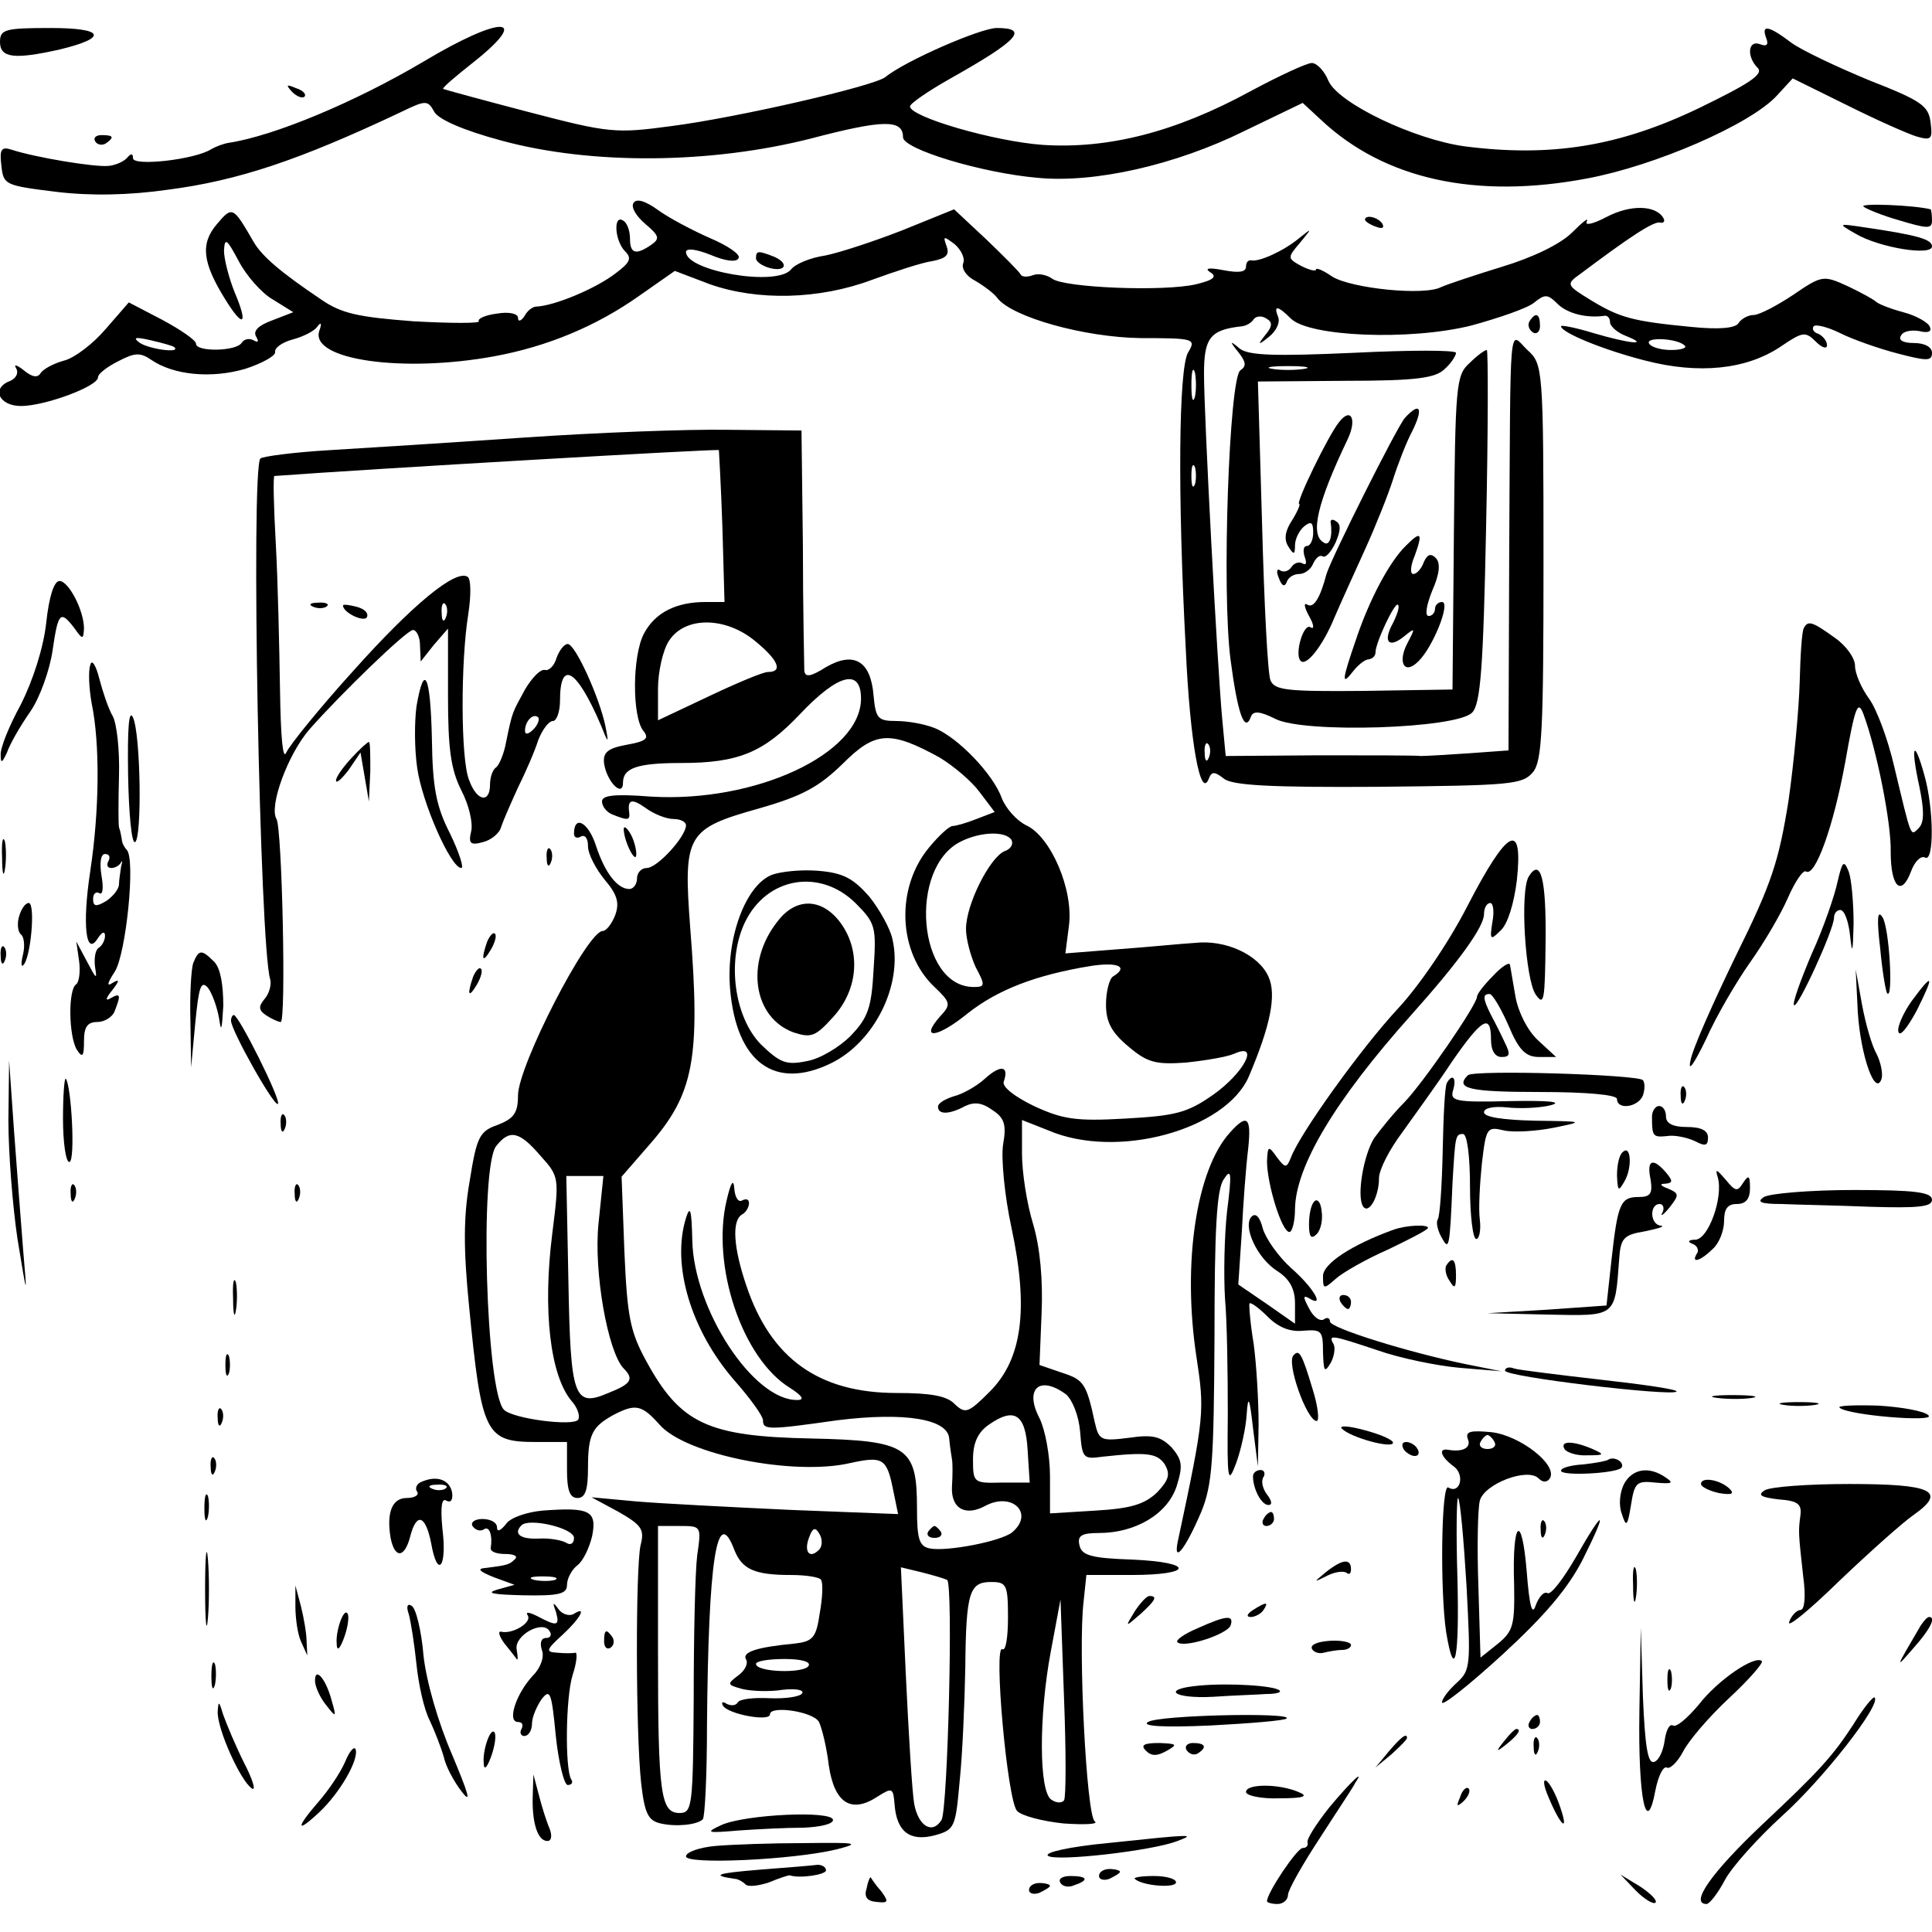 <?xml version="1.0" standalone="no"?>
<!DOCTYPE svg PUBLIC "-//W3C//DTD SVG 20010904//EN"
 "http://www.w3.org/TR/2001/REC-SVG-20010904/DTD/svg10.dtd">
<svg version="1.0" xmlns="http://www.w3.org/2000/svg"
 width="276pt" height="276pt" viewBox="0 0 276 276"
 preserveAspectRatio="xMidYMid meet">
<g transform="translate(0,276) scale(0.1,-0.1)"
fill="#000000" stroke="none">
<path d="M0 2700 c0 -23 21 -25 84 -11 71 17 66 31 -12 31 -65 0 -72 -2 -72
-20z"/>
<path d="M605 2672 c-98 -58 -213 -106 -278 -116 -7 -1 -18 -5 -25 -9 -23 -15
-112 -25 -112 -13 0 7 -3 7 -8 1 -4 -5 -16 -11 -27 -12 -20 -2 -104 12 -138
23 -15 5 -18 1 -15 -23 3 -27 5 -28 78 -37 49 -6 104 -5 160 3 100 13 187 42
333 111 35 17 38 17 47 1 5 -11 41 -27 97 -42 129 -35 299 -33 441 3 103 27
132 28 132 2 0 -17 112 -51 192 -58 81 -8 197 18 296 67 l83 40 27 -25 c90
-84 220 -113 379 -83 97 18 233 77 271 118 l23 25 77 -38 c42 -21 87 -41 100
-45 21 -6 23 -4 20 20 -3 24 -13 31 -87 60 -46 19 -97 43 -112 54 -33 25 -43
26 -36 7 4 -10 1 -13 -9 -9 -17 6 -19 -18 -3 -34 9 -9 -13 -23 -83 -57 -114
-55 -212 -71 -336 -55 -72 10 -179 61 -194 93 -6 15 -17 26 -24 26 -7 0 -46
-18 -87 -40 -108 -59 -204 -83 -297 -77 -70 5 -190 40 -190 55 0 4 26 22 58
40 96 54 113 72 66 72 -23 0 -131 -47 -159 -70 -16 -13 -212 -58 -305 -70 -81
-11 -90 -10 -205 20 -65 17 -120 32 -122 33 -1 2 18 18 42 37 86 68 42 69 -70
2z"/>
<path d="M417 2629 c7 -7 15 -10 18 -7 3 3 -2 9 -12 12 -14 6 -15 5 -6 -5z"/>
<path d="M136 2558 c3 -5 10 -6 15 -3 13 9 11 12 -6 12 -8 0 -12 -4 -9 -9z"/>
<path d="M905 2470 c-4 -6 4 -19 17 -30 20 -17 21 -21 8 -30 -22 -15 -30 -12
-30 9 0 11 -4 23 -10 26 -14 9 -12 -29 3 -44 10 -10 7 -16 -13 -31 -28 -22
-88 -47 -114 -48 -5 0 -13 -6 -17 -14 -5 -7 -9 -8 -9 -2 0 6 -13 9 -30 6 -16
-2 -28 -7 -26 -11 2 -3 -39 -3 -93 0 -79 6 -103 11 -132 31 -58 39 -85 62 -97
83 -29 50 -30 51 -52 25 -24 -28 -21 -55 12 -108 26 -42 33 -36 13 11 -8 20
-15 47 -15 59 1 19 4 17 21 -15 11 -21 33 -46 49 -55 l29 -18 -31 -12 c-19 -7
-27 -15 -22 -23 4 -7 3 -9 -4 -5 -6 3 -13 2 -17 -4 -8 -12 -65 -13 -65 -1 0 5
-22 20 -48 34 l-48 25 -33 -38 c-18 -21 -44 -41 -59 -45 -15 -4 -30 -12 -34
-18 -4 -7 -12 -6 -24 4 -10 8 -15 9 -11 3 4 -7 0 -14 -8 -18 -28 -10 -17 -36
15 -36 34 0 110 28 110 41 0 5 13 15 29 23 23 12 31 13 47 2 32 -22 86 -27
134 -13 25 8 44 19 43 24 -1 6 10 14 25 18 15 4 31 12 35 18 6 8 7 5 3 -6 -13
-41 119 -60 250 -36 76 14 146 43 208 87 l50 35 50 -19 c68 -24 156 -22 231 6
33 12 72 25 87 27 20 4 25 9 20 22 -5 14 -4 14 12 2 9 -8 15 -20 12 -27 -3 -8
5 -19 17 -25 12 -7 27 -18 32 -25 21 -27 124 -56 205 -57 77 0 79 -1 67 -21
-13 -24 -15 -199 -3 -424 6 -132 21 -216 33 -184 4 10 8 10 21 0 11 -10 66
-13 221 -12 189 2 206 3 221 21 13 16 15 60 15 301 0 278 -1 282 -23 302 -27
26 -24 56 -26 -293 l-1 -279 -55 -4 c-30 -2 -62 -4 -70 -4 -8 1 -74 1 -147 1
l-132 -1 -5 53 c-7 76 -26 433 -26 493 0 52 9 63 55 68 6 1 13 5 16 10 4 5 12
5 18 1 9 -5 9 -11 -1 -23 -12 -15 -11 -16 5 -3 10 8 16 20 13 28 -7 17 -1 17
18 -2 26 -26 170 -32 258 -10 40 11 81 25 90 33 15 12 19 12 33 -2 14 -14 42
-21 68 -17 4 0 7 -4 7 -9 0 -6 10 -15 23 -20 35 -14 5 -11 -46 4 -26 8 -47 12
-47 10 0 -9 61 -34 120 -49 77 -20 145 -13 194 20 31 21 35 22 50 7 9 -9 16
-11 16 -5 0 6 -6 13 -12 16 -7 2 -10 7 -7 11 3 3 20 -1 38 -10 18 -9 55 -22
82 -29 42 -11 49 -11 49 1 0 8 -10 14 -26 14 -15 0 -23 4 -18 11 3 6 15 8 26
6 12 -3 18 -1 15 6 -2 6 -19 16 -38 21 -19 5 -36 12 -39 15 -3 3 -21 13 -40
22 -35 16 -37 16 -78 -12 -24 -16 -49 -29 -57 -29 -7 0 -17 -5 -21 -11 -4 -8
-28 -10 -68 -6 -83 8 -102 13 -143 38 -36 22 -36 23 -15 38 68 51 105 76 114
73 5 -1 7 2 4 7 -11 18 -47 19 -81 1 -19 -10 -32 -13 -28 -6 3 6 -6 -1 -21
-16 -17 -17 -57 -36 -100 -49 -39 -12 -78 -25 -87 -29 -24 -13 -129 -2 -156
15 -13 9 -23 13 -23 10 0 -3 -9 -1 -21 5 -20 11 -20 12 -2 33 18 22 18 22 -2
6 -22 -18 -56 -33 -67 -31 -5 1 -8 -3 -8 -9 0 -8 -11 -9 -32 -5 -21 4 -28 3
-19 -3 10 -6 5 -11 -20 -17 -46 -11 -190 -5 -206 8 -7 5 -19 8 -27 5 -8 -3
-16 -3 -18 1 -2 4 -24 26 -49 50 l-46 43 -74 -30 c-41 -16 -90 -32 -110 -36
-21 -3 -43 -12 -49 -20 -21 -25 -150 -2 -150 25 0 6 15 4 35 -4 21 -9 37 -11
40 -5 4 5 -15 18 -41 29 -25 11 -59 29 -74 40 -18 13 -31 17 -35 10z m-656
-206 c10 -9 -35 -3 -49 6 -11 8 -7 9 15 4 17 -4 32 -8 34 -10z m2158 2 c3 -3
-5 -6 -20 -6 -14 0 -28 4 -31 9 -7 10 41 8 51 -3z m-700 -73 c-3 -10 -5 -2 -5
17 0 19 2 27 5 18 2 -10 2 -26 0 -35z m0 -125 c-3 -7 -5 -2 -5 12 0 14 2 19 5
13 2 -7 2 -19 0 -25z m20 -390 c-3 -8 -6 -5 -6 6 -1 11 2 17 5 13 3 -3 4 -12
1 -19z"/>
<path d="M2662 2465 c3 -3 27 -13 52 -20 40 -12 46 -12 46 0 0 8 -1 15 -2 16
-24 6 -101 9 -96 4z"/>
<path d="M1950 2446 c0 -2 7 -7 16 -10 8 -3 12 -2 9 4 -6 10 -25 14 -25 6z"/>
<path d="M2651 2426 c34 -20 109 -32 109 -18 0 10 -20 16 -95 27 -40 6 -40 6
-14 -9z"/>
<path d="M1080 2391 c0 -5 9 -11 20 -14 24 -6 27 8 4 17 -21 8 -24 8 -24 -3z"/>
<path d="M2185 2301 c-3 -5 -1 -12 5 -16 5 -3 10 1 10 9 0 18 -6 21 -15 7z"/>
<path d="M1769 2257 c11 -14 12 -20 3 -26 -16 -10 -27 -316 -14 -414 10 -76
20 -105 29 -81 3 9 13 8 35 -3 41 -21 259 -14 281 9 12 12 16 63 20 266 3 139
3 252 1 252 -3 0 -14 -8 -25 -19 -19 -17 -20 -32 -22 -242 l-2 -224 -127 -2
c-110 -1 -127 1 -133 15 -4 9 -9 109 -12 222 l-6 205 126 1 c101 0 128 4 141
17 9 8 16 19 16 23 0 4 -66 4 -146 0 -112 -5 -150 -4 -163 6 -14 12 -15 11 -2
-5z m94 -24 c-13 -2 -33 -2 -45 0 -13 2 -3 4 22 4 25 0 35 -2 23 -4z"/>
<path d="M2007 2163 c-12 -14 -105 -200 -112 -223 -9 -34 -18 -49 -27 -44 -6
4 -5 -3 2 -16 7 -12 8 -20 2 -16 -10 6 -23 -39 -14 -48 8 -9 32 22 48 61 9 21
29 65 44 98 15 33 33 78 40 100 7 22 19 53 27 68 17 34 12 44 -10 20z"/>
<path d="M1913 2157 c-15 -18 -63 -117 -57 -117 2 0 -2 -10 -10 -23 -10 -15
-12 -27 -6 -37 8 -13 10 -13 10 1 0 9 6 21 13 27 10 8 13 6 13 -9 0 -10 -4
-19 -9 -19 -5 0 -6 -7 -3 -16 3 -8 2 -12 -3 -9 -5 3 -12 1 -16 -5 -4 -6 -11
-8 -16 -5 -5 4 -6 -2 -2 -11 4 -11 8 -13 11 -6 2 7 10 12 18 12 8 0 17 7 20
15 4 8 9 13 14 10 4 -2 12 7 18 20 7 16 8 26 1 30 -5 4 -9 3 -8 -2 3 -20 -2
-34 -10 -28 -20 11 -9 57 34 147 14 29 5 47 -12 25z"/>
<path d="M750 2135 c-102 -7 -227 -15 -278 -18 -52 -3 -97 -9 -100 -12 -14
-14 -1 -697 14 -744 2 -7 -1 -20 -8 -28 -9 -11 -9 -16 3 -24 8 -5 17 -9 20 -9
8 0 2 277 -6 290 -11 18 16 92 47 128 45 51 139 142 148 142 5 0 10 -10 10
-22 l1 -23 19 24 20 23 0 -96 c0 -76 4 -105 19 -135 11 -21 17 -47 14 -59 -4
-17 -1 -20 17 -15 12 3 24 13 26 22 3 9 14 34 24 56 11 22 24 52 29 68 6 15
15 27 21 27 5 0 10 13 10 29 0 60 24 45 58 -34 11 -28 12 -28 7 -3 -8 40 -43
118 -54 118 -5 0 -12 -9 -16 -20 -3 -11 -11 -19 -17 -17 -6 1 -18 -11 -28 -28
-18 -33 -18 -31 -27 -75 -3 -17 -10 -33 -14 -36 -5 -3 -9 -14 -9 -25 0 -27
-19 -24 -30 7 -12 30 -12 169 -1 237 4 26 4 50 -1 53 -17 11 -78 -39 -163
-134 -48 -53 -91 -106 -96 -117 -5 -12 -8 22 -9 90 -1 61 -3 154 -6 208 -3 53
-4 97 -2 97 134 10 633 39 635 37 0 -1 3 -50 5 -110 l3 -107 -27 0 c-42 0 -72
-15 -88 -45 -17 -32 -17 -119 -1 -139 9 -11 4 -15 -24 -20 -27 -5 -34 -11 -32
-27 4 -26 27 -49 27 -27 0 21 21 28 83 28 82 0 118 15 170 70 54 57 87 66 87
22 0 -79 -151 -149 -300 -140 -52 4 -70 2 -70 -7 0 -7 7 -16 16 -19 20 -8 24
-8 23 2 -3 20 3 22 23 8 12 -9 30 -16 40 -16 10 0 18 -4 18 -9 0 -16 -41 -61
-56 -61 -8 0 -14 -7 -14 -15 0 -8 -5 -15 -11 -15 -17 0 -35 23 -48 63 -11 33
-31 43 -31 16 0 -6 5 -7 10 -4 6 3 10 -3 10 -14 0 -11 11 -32 24 -48 18 -21
21 -33 15 -50 -5 -13 -13 -23 -18 -23 -22 0 -121 -193 -121 -235 0 -25 -6 -33
-29 -42 -26 -9 -30 -17 -40 -80 -9 -51 -9 -97 -1 -178 18 -184 23 -195 96
-195 l44 0 0 -40 c0 -29 4 -40 15 -40 11 0 15 11 15 43 0 48 6 59 37 76 31 16
40 14 65 -14 37 -43 192 -74 273 -55 46 10 52 7 61 -39 l7 -34 -154 6 c-85 4
-183 9 -219 12 l-65 6 39 -21 c33 -19 37 -25 31 -48 -7 -33 -7 -267 1 -340 5
-43 10 -53 28 -57 22 -5 52 -2 60 6 3 3 6 63 6 135 2 235 14 316 39 250 11
-28 29 -36 81 -36 21 0 41 -3 43 -7 3 -5 2 -26 -2 -48 -5 -35 -10 -40 -36 -43
-53 -5 -76 -12 -69 -23 3 -6 -2 -16 -12 -23 -16 -12 -15 -13 7 -19 13 -3 39
-4 57 -1 18 2 31 0 28 -5 -3 -5 -24 -8 -47 -7 -22 1 -42 -1 -45 -6 -3 -5 -10
-5 -16 -2 -6 4 -8 2 -5 -3 8 -12 67 -23 67 -12 0 13 62 4 70 -11 4 -8 11 -36
14 -62 8 -54 32 -69 69 -45 22 14 23 13 25 -11 3 -39 22 -53 57 -44 29 8 30
11 36 78 4 38 7 110 8 161 1 109 6 123 37 123 22 0 24 -4 24 -51 0 -27 -3 -48
-8 -45 -13 8 7 -217 21 -231 6 -7 37 -15 67 -18 30 -2 50 -1 44 3 -12 8 -24
248 -16 314 l4 38 64 0 c89 0 91 18 2 22 -60 2 -73 6 -76 21 -3 13 3 17 28 17
52 0 98 27 111 67 9 29 8 37 -7 55 -16 16 -27 19 -61 14 -40 -5 -43 -4 -49 22
-12 56 -16 61 -47 71 l-32 11 3 74 c2 47 -2 93 -12 127 -9 29 -16 74 -16 101
l0 48 38 -15 c98 -42 253 1 286 77 31 73 40 117 28 143 -14 31 -61 53 -105 48
-18 -1 -67 -6 -109 -9 l-76 -6 5 39 c7 52 -26 128 -61 144 -14 7 -29 24 -35
39 -12 34 -63 87 -96 100 -15 6 -39 10 -55 10 -26 0 -29 4 -32 36 -4 50 -28
64 -68 41 -22 -14 -30 -15 -31 -5 0 7 -2 87 -2 178 l-2 165 -105 1 c-58 1
-188 -4 -290 -11z m-113 -257 c-3 -8 -6 -5 -6 6 -1 11 2 17 5 13 3 -3 4 -12 1
-19z m442 -34 c33 -27 40 -44 18 -44 -7 0 -45 -16 -85 -35 l-72 -34 0 45 c0
24 7 56 16 69 23 35 81 34 123 -1z m-317 -126 c-7 -7 -12 -8 -12 -2 0 14 12
26 19 19 2 -3 -1 -11 -7 -17z m580 -40 c20 -12 46 -34 57 -49 l22 -29 -26 -10
c-15 -6 -30 -10 -34 -10 -5 0 -20 -14 -34 -31 -48 -58 -44 -150 8 -199 23 -22
24 -25 8 -42 -30 -34 -4 -31 39 4 43 34 97 55 176 68 39 6 55 -1 32 -15 -5 -3
-10 -21 -10 -40 0 -25 8 -40 32 -60 27 -23 39 -26 82 -23 28 3 59 8 70 13 36
16 13 -28 -31 -59 -37 -26 -54 -30 -126 -34 -70 -4 -89 -1 -130 18 -29 14 -46
28 -43 35 8 23 -5 24 -27 4 -12 -11 -32 -22 -44 -25 -13 -4 -23 -10 -23 -15 0
-12 17 -11 39 1 13 6 24 5 39 -6 17 -11 20 -21 15 -49 -3 -19 2 -73 12 -119
25 -117 15 -188 -31 -234 -31 -31 -35 -32 -50 -18 -11 12 -35 16 -83 16 -111
0 -180 49 -215 154 -18 53 -21 92 -6 101 6 3 10 11 10 16 0 6 -4 7 -10 4 -5
-3 -10 4 -11 17 -1 15 -5 9 -11 -17 -22 -93 22 -226 91 -268 17 -11 21 -17 10
-17 -63 -1 -148 130 -150 228 -1 44 -3 51 -9 32 -21 -67 7 -161 70 -233 22
-25 40 -50 40 -56 0 -14 7 -14 106 0 96 12 158 2 160 -26 1 -11 3 -24 4 -30 1
-5 1 -22 0 -38 -2 -32 19 -44 48 -28 38 20 70 -11 38 -38 -16 -13 -94 -28
-118 -23 -15 3 -18 14 -18 57 0 88 -13 97 -151 100 -148 3 -187 21 -236 111
-23 42 -27 64 -31 156 l-4 107 40 46 c63 72 73 122 58 310 -10 133 -5 141 98
170 63 18 86 31 120 64 46 46 67 48 138 9z m103 -118 c3 -6 -1 -13 -10 -16
-21 -9 -55 -76 -55 -111 0 -15 7 -40 14 -55 14 -26 13 -28 -3 -28 -80 0 -94
171 -18 208 28 14 64 15 72 2z m-673 -451 c27 -30 27 -31 17 -111 -14 -110 -3
-204 28 -240 8 -9 12 -21 9 -26 -6 -10 -93 1 -106 14 -26 26 -35 348 -11 377
19 24 33 21 63 -14z m83 -97 c-7 -68 13 -183 36 -207 15 -15 11 -22 -22 -35
-49 -21 -54 -7 -57 160 l-3 150 26 0 27 0 -7 -68z m668 -244 c9 -8 18 -30 20
-53 3 -38 4 -40 32 -36 64 7 78 5 89 -11 8 -14 6 -22 -11 -40 -18 -17 -37 -23
-88 -26 l-65 -4 0 53 c0 30 -7 67 -15 83 -22 42 0 62 38 34z m-55 -79 l3 -47
-41 0 c-39 -1 -40 0 -40 33 0 24 7 39 23 50 36 25 52 15 55 -36z m-472 -151
c-3 -24 -5 -116 -5 -205 -1 -153 -2 -163 -20 -163 -27 0 -31 25 -31 228 l0
182 31 0 c31 0 31 0 25 -42z m174 8 c-14 -14 -22 -2 -14 18 5 14 9 15 15 4 4
-7 4 -17 -1 -22z m183 -43 c9 -5 1 -328 -8 -343 -13 -21 -33 -9 -39 23 -3 17
-8 101 -12 185 l-7 153 29 -7 c16 -4 33 -9 37 -11z m167 -315 c-3 -4 -11 -4
-18 1 -18 11 -18 120 -1 211 l14 75 5 -140 c3 -77 3 -143 0 -147z m-365 192
c-7 -11 -75 -9 -75 3 0 4 18 7 41 7 24 0 38 -4 34 -10z"/>
<path d="M1102 1510 c-38 -16 -65 -92 -59 -163 9 -105 64 -145 144 -106 62 30
103 112 88 177 -3 15 -18 42 -33 61 -23 26 -37 34 -73 37 -24 2 -54 -1 -67 -6z
m120 -40 c29 -29 30 -34 26 -95 -3 -55 -8 -69 -33 -95 -16 -16 -44 -33 -63
-36 -29 -6 -38 -2 -65 24 -38 39 -49 119 -23 174 31 65 107 78 158 28z"/>
<path d="M1111 1444 c-47 -59 -35 -138 23 -159 25 -8 31 -6 57 23 36 40 39 96
8 136 -26 33 -62 34 -88 0z"/>
<path d="M1326 572 c-3 -5 1 -9 9 -9 8 0 12 4 9 9 -3 4 -7 8 -9 8 -2 0 -6 -4
-9 -8z"/>
<path d="M2009 1981 c-24 -23 -53 -78 -72 -135 -20 -58 -21 -67 -4 -45 7 9 17
17 22 17 6 1 10 5 10 10 0 14 28 73 32 68 3 -2 -1 -14 -7 -26 -15 -27 -6 -37
16 -19 16 13 16 12 5 -9 -15 -28 -5 -47 15 -27 21 20 47 85 34 85 -5 0 -10 -4
-10 -10 0 -5 -4 -10 -9 -10 -6 0 -3 16 5 36 11 25 12 40 5 47 -7 7 -12 5 -17
-6 -3 -9 -10 -17 -15 -17 -5 0 -4 12 2 26 12 33 9 36 -12 15z"/>
<path d="M66 1870 c-4 -36 -19 -82 -36 -116 -17 -31 -30 -63 -29 -73 0 -12 2
-11 9 4 4 12 19 38 33 58 14 20 28 60 32 87 8 55 11 59 31 33 12 -17 13 -17
14 -1 0 26 -22 68 -35 68 -8 0 -15 -23 -19 -60z"/>
<path d="M448 1893 c7 -3 16 -2 19 1 4 3 -2 6 -13 5 -11 0 -14 -3 -6 -6z"/>
<path d="M490 1895 c0 -10 29 -24 34 -17 3 6 -3 12 -14 15 -11 3 -20 4 -20 2z"/>
<path d="M2577 1863 c-3 -5 -5 -39 -6 -77 -1 -37 -8 -114 -16 -170 -14 -87
-24 -118 -75 -221 -32 -66 -62 -133 -65 -150 -4 -18 5 -5 22 30 15 34 44 83
63 110 20 28 44 69 54 92 10 23 22 41 26 38 13 -8 39 63 56 156 14 79 18 90
26 69 19 -51 40 -156 39 -197 0 -50 15 -65 29 -28 5 14 14 23 20 20 13 -8 13
69 -1 118 -15 54 -20 42 -7 -17 7 -34 7 -51 -1 -59 -12 -12 -10 -16 -35 88 -9
39 -25 82 -36 97 -11 15 -20 36 -20 47 0 11 -13 29 -29 40 -32 23 -38 25 -44
14z"/>
<path d="M129 1810 c-3 -8 -2 -33 2 -55 12 -58 11 -153 -2 -239 -12 -79 -6
-124 11 -96 6 9 10 10 10 3 0 -6 -4 -14 -9 -17 -5 -3 -7 -16 -5 -29 3 -17 1
-15 -11 8 l-16 30 4 -28 c2 -15 0 -30 -4 -33 -12 -7 -11 -75 1 -94 8 -12 10
-9 10 13 0 20 5 27 19 27 10 0 22 7 25 16 9 23 8 26 -6 18 -8 -5 -7 0 2 11 11
14 11 17 1 11 -9 -6 -8 -1 3 16 16 25 30 161 17 174 -3 3 -7 10 -7 15 -1 5 -2
12 -4 17 -1 4 -1 37 0 74 1 36 -3 74 -9 85 -6 10 -14 34 -19 53 -5 20 -11 29
-13 20z m26 -280 c-3 -5 -2 -10 4 -10 5 0 11 3 14 8 2 4 2 1 0 -6 -1 -8 -3
-19 -3 -25 0 -7 -8 -17 -18 -24 -15 -9 -19 -8 -19 3 0 7 4 11 9 8 5 -3 6 8 3
25 -3 19 -1 31 5 31 6 0 8 -4 5 -10z"/>
<path d="M595 1751 c-3 -22 -3 -61 1 -88 7 -50 48 -143 63 -143 4 0 -3 22 -16
49 -20 39 -25 66 -26 135 -2 92 -11 111 -22 47z"/>
<path d="M183 1653 c1 -55 5 -99 10 -96 10 6 8 154 -3 178 -6 13 -8 -16 -7
-82z"/>
<path d="M502 1677 c-12 -13 -22 -27 -22 -32 0 -5 8 2 18 15 l17 25 6 -35 6
-35 2 43 c0 23 0 42 -2 42 -2 0 -13 -10 -25 -23z"/>
<path d="M891 1575 c1 -19 18 -51 18 -35 0 8 -4 22 -9 30 -5 8 -9 11 -9 5z"/>
<path d="M3 1535 c0 -22 2 -30 4 -17 2 12 2 30 0 40 -3 9 -5 -1 -4 -23z"/>
<path d="M2097 1467 c-27 -53 -70 -116 -101 -149 -51 -55 -139 -177 -152 -212
-6 -15 -8 -15 -20 1 -12 17 -13 16 -14 -6 0 -32 21 -101 32 -101 4 0 8 15 8
33 1 61 57 155 166 277 68 76 104 126 104 144 0 9 4 16 9 16 4 0 6 -12 3 -27
-4 -26 -3 -27 12 -12 10 9 19 39 23 72 9 85 -13 74 -70 -36z"/>
<path d="M781 1534 c0 -11 3 -14 6 -6 3 7 2 16 -1 19 -3 4 -6 -2 -5 -13z"/>
<path d="M2625 1500 c-4 -19 -20 -66 -37 -103 -16 -38 -28 -71 -25 -73 5 -5
57 108 57 125 0 6 4 11 9 11 6 0 12 -17 14 -37 3 -28 4 -24 5 17 0 30 -3 64
-7 75 -7 17 -9 15 -16 -15z"/>
<path d="M2184 1508 c-13 -21 -5 -148 10 -169 12 -17 13 -8 14 76 1 90 -7 120
-24 93z"/>
<path d="M27 1450 c-3 -11 -1 -22 3 -25 4 -3 6 -15 3 -28 -3 -12 -3 -19 0 -16
11 9 18 89 8 89 -5 0 -11 -9 -14 -20z"/>
<path d="M2686 1405 c3 -33 8 -62 10 -64 9 -10 3 96 -7 109 -7 11 -8 -3 -3
-45z"/>
<path d="M696 1415 c-9 -26 -7 -32 5 -12 6 10 9 21 6 23 -2 3 -7 -2 -11 -11z"/>
<path d="M1 1394 c0 -11 3 -14 6 -6 3 7 2 16 -1 19 -3 4 -6 -2 -5 -13z"/>
<path d="M276 1384 c-3 -9 -5 -46 -4 -82 l1 -67 6 64 c5 51 8 61 18 50 6 -8
13 -27 16 -44 3 -21 4 -16 6 18 0 30 -4 54 -13 63 -18 18 -22 18 -30 -2z"/>
<path d="M2133 1366 c-13 -13 -23 -26 -23 -30 0 -11 -76 -122 -104 -151 -16
-16 -35 -40 -43 -51 -15 -24 -25 -82 -16 -97 8 -13 23 13 23 40 0 12 15 41 33
65 17 24 50 69 71 101 43 62 56 70 56 32 0 -16 6 -25 15 -25 12 0 13 4 5 20
-5 11 -14 29 -20 40 -12 24 -12 30 -2 30 4 0 16 -20 27 -45 15 -36 25 -45 44
-45 l24 0 -26 24 c-15 14 -28 40 -32 62 -4 22 -7 42 -8 46 -1 4 -12 -3 -24
-16z"/>
<path d="M676 1365 c-9 -26 -7 -32 5 -12 6 10 9 21 6 23 -2 3 -7 -2 -11 -11z"/>
<path d="M2654 1314 c4 -62 25 -122 34 -95 2 7 -1 23 -7 35 -7 12 -16 44 -21
71 l-9 50 3 -61z"/>
<path d="M2731 1330 c-12 -17 -21 -37 -19 -44 2 -8 13 6 26 30 26 52 24 56 -7
14z"/>
<path d="M330 1302 c0 -14 62 -124 67 -119 5 5 -56 127 -63 127 -2 0 -4 -4 -4
-8z"/>
<path d="M12 1160 c0 -47 6 -123 13 -170 14 -85 14 -85 8 -15 -3 39 -9 115
-13 170 l-7 100 -1 -85z"/>
<path d="M2097 1224 c-19 -19 1 -24 103 -24 67 0 110 -4 110 -10 0 -16 30 -12
37 5 3 9 3 18 0 22 -9 8 -241 15 -250 7z"/>
<path d="M90 1162 c0 -34 4 -62 9 -62 9 0 3 109 -5 119 -2 2 -4 -23 -4 -57z"/>
<path d="M2067 1213 c-3 -5 -5 -48 -6 -97 -1 -49 -4 -93 -7 -98 -3 -4 0 -16 5
-25 11 -20 12 -19 16 77 4 67 4 70 15 70 6 0 10 -32 10 -75 0 -41 4 -75 9 -75
4 0 7 12 5 28 -2 15 0 51 3 80 6 51 7 53 32 47 14 -3 46 -1 71 4 44 9 43 9
-27 10 -45 1 -73 5 -73 12 0 6 13 9 33 7 17 -2 46 -1 62 3 19 5 -3 7 -57 6
-80 -2 -87 0 -82 16 5 17 -1 24 -9 10z"/>
<path d="M2401 1194 c0 -11 3 -14 6 -6 3 7 2 16 -1 19 -3 4 -6 -2 -5 -13z"/>
<path d="M2360 1165 c0 -28 1 -30 21 -28 11 2 29 -2 40 -7 15 -8 19 -7 19 5 0
10 -10 15 -30 15 -20 0 -30 5 -30 15 0 8 -4 15 -10 15 -5 0 -10 -7 -10 -15z"/>
<path d="M401 1154 c0 -11 3 -14 6 -6 3 7 2 16 -1 19 -3 4 -6 -2 -5 -13z"/>
<path d="M1757 1142 c-48 -53 -68 -186 -48 -319 12 -79 12 -85 -26 -263 -8
-36 10 -14 33 40 16 39 18 73 19 250 0 152 3 210 13 225 11 17 12 10 5 -45 -4
-36 -5 -92 -3 -125 3 -33 4 -107 4 -165 -1 -96 0 -102 12 -70 7 19 14 51 15
70 2 28 4 24 9 -20 l7 -55 1 60 c0 33 -3 85 -7 115 -5 30 -7 56 -6 58 2 2 14
-7 26 -19 16 -16 33 -22 51 -20 26 2 28 0 28 -31 1 -27 2 -30 11 -15 5 9 7 22
4 27 -8 14 -3 13 63 -9 31 -11 84 -22 117 -25 l60 -5 -50 10 c-83 17 -195 52
-195 61 0 5 -4 7 -9 3 -6 -3 -15 4 -21 16 -8 15 -9 19 -1 15 25 -16 8 14 -24
42 -19 17 -37 43 -41 57 -4 16 -10 23 -16 17 -13 -13 7 -59 37 -78 17 -11 25
-25 25 -46 l0 -29 -40 28 -41 28 5 75 c2 41 6 94 9 118 5 46 -1 52 -26 24z"/>
<path d="M2318 1114 c-5 -4 -8 -19 -8 -33 1 -23 2 -24 11 -8 11 19 9 53 -3 41z"/>
<path d="M2358 1075 c3 -20 0 -25 -17 -25 -26 0 -30 -9 -39 -91 l-7 -64 -85
-6 -85 -5 87 -2 c97 -2 95 -4 101 78 2 31 6 36 37 41 19 4 29 7 23 8 -16 1
-17 31 -2 31 5 0 7 -6 4 -12 -4 -7 1 -4 10 7 14 18 14 20 -2 27 -11 4 -13 7
-4 7 11 1 11 4 1 16 -19 22 -28 18 -22 -10z"/>
<path d="M2454 1078 c8 -28 -13 -88 -32 -89 -10 0 -12 -3 -4 -6 6 -2 10 -9 6
-14 -9 -15 6 -10 23 7 9 8 16 26 16 40 0 17 5 24 18 24 13 0 19 7 19 23 0 18
-2 19 -10 7 -8 -13 -11 -12 -25 5 -13 15 -15 16 -11 3z"/>
<path d="M101 1054 c0 -11 3 -14 6 -6 3 7 2 16 -1 19 -3 4 -6 -2 -5 -13z"/>
<path d="M421 1054 c0 -11 3 -14 6 -6 3 7 2 16 -1 19 -3 4 -6 -2 -5 -13z"/>
<path d="M2520 1050 c-11 -7 -5 -10 25 -10 22 -1 79 -2 128 -4 68 -2 87 0 87
10 0 11 -25 14 -112 14 -62 0 -120 -5 -128 -10z"/>
<path d="M1878 1044 c-5 -4 -8 -19 -8 -33 0 -18 3 -22 11 -14 6 6 9 21 7 33
-1 12 -6 18 -10 14z"/>
<path d="M1990 1003 c-58 -21 -100 -48 -100 -66 0 -19 1 -19 18 -4 10 9 43 28
75 42 31 15 57 28 57 31 0 5 -31 4 -50 -3z"/>
<path d="M2066 952 c-2 -4 -1 -14 5 -22 7 -12 9 -10 9 8 0 23 -5 28 -14 14z"/>
<path d="M333 905 c0 -22 2 -30 4 -17 2 12 2 30 0 40 -3 9 -5 -1 -4 -23z"/>
<path d="M1915 900 c3 -5 8 -10 11 -10 2 0 4 5 4 10 0 6 -5 10 -11 10 -5 0 -7
-4 -4 -10z"/>
<path d="M322 810 c0 -14 2 -19 5 -12 2 6 2 18 0 25 -3 6 -5 1 -5 -13z"/>
<path d="M1848 824 c-11 -10 19 -94 33 -94 4 0 2 21 -6 46 -15 50 -19 57 -27
48z"/>
<path d="M2150 802 c0 -9 238 -37 245 -30 3 3 -46 10 -108 17 -61 7 -118 14
-124 16 -7 3 -13 1 -13 -3z"/>
<path d="M2453 763 c15 -2 37 -2 50 0 12 2 0 4 -28 4 -27 0 -38 -2 -22 -4z"/>
<path d="M2548 753 c12 -2 32 -2 45 0 12 2 2 4 -23 4 -25 0 -35 -2 -22 -4z"/>
<path d="M2628 749 c12 -11 138 -21 127 -11 -5 6 -38 12 -72 14 -34 1 -59 0
-55 -3z"/>
<path d="M311 734 c0 -11 3 -14 6 -6 3 7 2 16 -1 19 -3 4 -6 -2 -5 -13z"/>
<path d="M1917 719 c13 -13 73 -29 73 -20 0 4 -18 12 -41 18 -22 6 -37 7 -32
2z"/>
<path d="M2097 704 c5 -12 -7 -19 -29 -15 -14 2 -9 -11 9 -24 16 -12 9 -40 -8
-30 -10 7 -12 -148 -3 -207 12 -72 19 -37 16 79 -2 65 -1 115 1 113 3 -3 8
-59 12 -125 6 -114 6 -121 -14 -139 -12 -11 -21 -23 -21 -28 0 -6 39 25 86 68
61 56 94 95 115 136 37 74 31 75 -10 3 -18 -31 -35 -53 -40 -51 -5 3 -12 -4
-17 -17 -5 -16 -9 -3 -13 48 -7 86 -21 73 -18 -18 1 -58 -1 -67 -23 -85 l-25
-20 -3 101 c-2 56 -1 111 2 123 6 24 68 48 84 32 6 -6 12 -6 16 0 12 19 -42
61 -83 66 -31 3 -38 1 -34 -10z m38 -4 c3 -5 -1 -10 -10 -10 -9 0 -13 5 -10
10 3 6 8 10 10 10 2 0 7 -4 10 -10z"/>
<path d="M2005 690 c3 -5 11 -10 16 -10 6 0 7 5 4 10 -3 6 -11 10 -16 10 -6 0
-7 -4 -4 -10z"/>
<path d="M2235 690 c3 -5 18 -10 33 -9 24 0 25 1 7 9 -28 12 -47 12 -40 0z"/>
<path d="M301 664 c0 -11 3 -14 6 -6 3 7 2 16 -1 19 -3 4 -6 -2 -5 -13z"/>
<path d="M2298 675 c-2 -2 -18 -5 -36 -7 -18 -1 -32 -5 -32 -9 0 -8 78 -4 86
4 3 3 1 8 -4 11 -5 3 -11 3 -14 1z"/>
<path d="M1790 651 c0 -18 12 -41 22 -41 6 0 5 6 -2 15 -6 8 -9 19 -5 25 3 5
1 10 -4 10 -6 0 -11 -4 -11 -9z"/>
<path d="M2320 640 c-6 -12 -8 -30 -3 -43 6 -19 8 -18 13 13 5 32 8 35 35 32
23 -2 27 -1 15 7 -24 17 -48 13 -60 -9z"/>
<path d="M602 643 c-6 -2 -10 -9 -6 -14 3 -5 -4 -9 -15 -9 -21 0 -29 -21 -23
-57 6 -30 20 -29 28 2 9 35 22 31 30 -10 9 -51 23 -34 16 21 -3 32 -1 45 6 40
6 -3 9 1 8 11 -3 19 -22 26 -44 16z m35 -9 c-3 -3 -12 -4 -19 -1 -8 3 -5 6 6
6 11 1 17 -2 13 -5z"/>
<path d="M2430 640 c0 -4 12 -10 26 -13 18 -3 22 -1 15 6 -13 13 -41 18 -41 7z"/>
<path d="M2521 631 c-11 -7 -5 -10 20 -13 28 -2 33 -7 31 -23 -3 -23 -3 -24 4
-87 4 -29 2 -48 -4 -48 -5 0 -13 -8 -16 -17 -4 -10 28 16 71 58 43 41 91 84
107 95 48 34 26 44 -92 44 -59 0 -113 -4 -121 -9z"/>
<path d="M292 605 c0 -16 2 -22 5 -12 2 9 2 23 0 30 -3 6 -5 -1 -5 -18z"/>
<path d="M775 602 c-22 -2 -46 -10 -52 -19 -8 -10 -13 -12 -13 -5 0 7 -9 12
-21 12 -11 0 -17 -5 -14 -10 4 -6 11 -8 16 -5 8 6 13 -8 10 -27 0 -5 9 -8 21
-8 12 0 18 -3 14 -7 -8 -8 -10 -9 -43 -13 -12 -1 -8 -5 12 -13 l30 -11 -25 -7
c-17 -5 -5 -7 38 -8 51 -1 62 2 62 15 0 9 7 22 15 28 8 6 17 25 21 42 7 36 -4
41 -71 36z m45 -39 c0 -8 -5 -11 -11 -7 -7 4 -25 7 -40 6 -26 -1 -36 7 -24 19
11 11 75 -4 75 -18z m-27 -60 c-7 -2 -21 -2 -30 0 -10 3 -4 5 12 5 17 0 24 -2
18 -5z"/>
<path d="M1805 590 c-3 -5 -1 -10 4 -10 6 0 11 5 11 10 0 6 -2 10 -4 10 -3 0
-8 -4 -11 -10z"/>
<path d="M2201 574 c0 -11 3 -14 6 -6 3 7 2 16 -1 19 -3 4 -6 -2 -5 -13z"/>
<path d="M293 490 c0 -47 2 -66 4 -42 2 23 2 61 0 85 -2 23 -4 4 -4 -43z"/>
<path d="M1894 514 c-18 -15 -18 -15 2 -5 12 6 24 7 28 4 3 -3 6 -1 6 5 0 16
-12 15 -36 -4z"/>
<path d="M2333 495 c0 -22 2 -30 4 -17 2 12 2 30 0 40 -3 9 -5 -1 -4 -23z"/>
<path d="M422 465 c0 -16 3 -39 8 -50 l9 -20 -1 20 c0 11 -4 34 -8 50 l-8 30
0 -30z"/>
<path d="M1621 458 c-14 -23 -14 -23 8 -4 22 20 25 26 13 26 -4 0 -13 -10 -21
-22z"/>
<path d="M584 454 c3 -11 8 -43 11 -72 3 -29 11 -65 19 -80 7 -15 16 -38 20
-52 3 -14 15 -36 26 -50 14 -18 9 -2 -14 53 -20 46 -37 105 -41 142 -3 36 -11
68 -17 71 -6 4 -8 -1 -4 -12z"/>
<path d="M794 458 c6 -21 2 -22 -26 -7 -12 6 -18 7 -14 1 6 -10 -22 -27 -38
-23 -5 1 -3 -6 4 -16 8 -10 16 -20 18 -23 2 -3 2 3 0 14 -3 20 37 42 47 26 4
-6 1 -10 -5 -10 -7 0 -9 -7 -6 -17 4 -9 -1 -25 -13 -37 -24 -26 -37 -66 -21
-66 6 0 8 -4 5 -10 -3 -5 -1 -10 4 -10 6 0 11 8 11 18 0 9 7 25 14 35 12 15
14 9 20 -53 4 -38 12 -70 17 -70 6 0 8 4 5 8 -9 15 -8 117 2 149 6 18 7 32 4
32 -4 -1 -16 -1 -26 0 -17 1 -16 4 8 26 26 24 35 42 15 29 -6 -3 -16 0 -21 7
-8 11 -9 10 -4 -3z"/>
<path d="M1790 460 c-9 -6 -10 -10 -3 -10 6 0 15 5 18 10 8 12 4 12 -15 0z"/>
<path d="M487 446 c-4 -10 -7 -25 -6 -34 0 -11 4 -9 10 7 5 13 8 29 6 35 -2 5
-6 2 -10 -8z"/>
<path d="M1711 434 c-19 -8 -32 -17 -29 -20 9 -9 71 11 76 24 5 15 -5 15 -47
-4z"/>
<path d="M2744 438 c-37 -63 -37 -63 -11 -33 25 28 33 45 23 45 -3 0 -8 -6
-12 -12z"/>
<path d="M863 415 c0 -8 4 -12 9 -9 5 3 6 10 3 15 -9 13 -12 11 -12 -6z"/>
<path d="M2342 315 c-2 -124 10 -182 23 -112 4 20 11 34 16 32 4 -3 15 7 23
22 8 16 37 50 66 77 28 26 49 50 47 53 -10 9 -63 -27 -90 -62 -16 -19 -32 -33
-37 -30 -5 3 -10 -7 -12 -22 -2 -14 -8 -28 -15 -30 -9 -3 -13 22 -16 94 l-3
98 -2 -120z"/>
<path d="M1874 405 c2 -5 10 -8 17 -6 8 2 20 4 27 4 6 0 12 3 12 7 0 4 -13 7
-30 6 -16 -1 -28 -5 -26 -11z"/>
<path d="M302 365 c0 -16 2 -22 5 -12 2 9 2 23 0 30 -3 6 -5 -1 -5 -18z"/>
<path d="M2382 360 c0 -14 2 -19 5 -12 2 6 2 18 0 25 -3 6 -5 1 -5 -13z"/>
<path d="M450 359 c0 -8 7 -24 16 -35 14 -18 15 -18 8 6 -8 31 -24 50 -24 29z"/>
<path d="M1713 352 c-55 -5 -37 -19 20 -16 28 2 63 3 76 4 13 0 22 2 19 5 -7
7 -73 11 -115 7z"/>
<path d="M2648 297 c-30 -46 -49 -67 -130 -143 -72 -68 -105 -114 -80 -114 4
0 16 15 26 34 10 19 47 60 82 92 57 51 142 159 132 169 -2 2 -16 -15 -30 -38z"/>
<path d="M311 315 c-1 -25 33 -100 49 -110 6 -4 1 13 -11 36 -12 24 -25 55
-30 69 -6 20 -7 21 -8 5z"/>
<path d="M1640 300 c-10 -6 22 -8 89 -5 57 3 106 7 109 10 10 9 -183 5 -198
-5z"/>
<path d="M2185 300 c-3 -5 -1 -10 4 -10 6 0 11 5 11 10 0 6 -2 10 -4 10 -3 0
-8 -4 -11 -10z"/>
<path d="M697 276 c-4 -10 -7 -25 -6 -34 0 -11 4 -9 10 7 5 13 8 29 6 35 -2 5
-6 2 -10 -8z"/>
<path d="M2149 273 c-13 -16 -12 -17 4 -4 16 13 21 21 13 21 -2 0 -10 -8 -17
-17z"/>
<path d="M1984 258 l-19 -23 23 19 c12 11 22 21 22 23 0 8 -8 2 -26 -19z"/>
<path d="M2191 264 c0 -11 3 -14 6 -6 3 7 2 16 -1 19 -3 4 -6 -2 -5 -13z"/>
<path d="M493 243 c-7 -16 -24 -41 -38 -57 -33 -38 -32 -46 1 -15 29 27 57 75
52 90 -2 5 -9 -3 -15 -18z"/>
<path d="M1637 259 c8 -8 16 -8 30 0 16 9 14 10 -11 11 -22 0 -27 -3 -19 -11z"/>
<path d="M1695 260 c4 -6 11 -8 16 -5 14 9 11 15 -7 15 -8 0 -12 -5 -9 -10z"/>
<path d="M761 193 c-1 -37 7 -63 21 -63 6 0 7 8 3 18 -4 9 -11 31 -15 47 l-8
30 -1 -32z"/>
<path d="M1899 178 c-19 -24 -33 -46 -31 -50 1 -5 -2 -8 -7 -8 -8 0 -51 -64
-51 -76 0 -2 7 -4 15 -4 8 0 15 6 15 13 0 7 21 44 46 82 25 39 48 73 50 78 15
22 -7 1 -37 -35z"/>
<path d="M2212 193 c17 -41 30 -53 17 -15 -6 18 -15 35 -20 38 -5 3 -4 -7 3
-23z"/>
<path d="M1780 200 c0 -5 21 -10 48 -9 35 0 42 3 27 9 -28 12 -75 12 -75 0z"/>
<path d="M2086 193 c-6 -14 -5 -15 5 -6 7 7 10 15 7 18 -3 3 -9 -2 -12 -12z"/>
<path d="M1031 153 c-24 -11 -22 -12 24 -8 28 2 69 4 93 4 23 1 42 5 42 11 0
14 -125 8 -159 -7z"/>
<path d="M1582 127 c-52 -5 -90 -13 -85 -18 9 -9 150 7 185 21 27 10 23 10
-100 -3z"/>
<path d="M1023 123 c-24 -2 -43 -9 -43 -15 0 -12 153 -5 215 10 35 9 30 10
-45 9 -47 0 -104 -2 -127 -4z"/>
<path d="M1085 89 c-61 -5 -70 -8 -36 -13 5 0 12 -4 16 -8 4 -4 19 -2 34 3 14
6 27 10 29 10 15 -5 52 1 52 7 0 5 -6 8 -12 8 -7 -1 -44 -4 -83 -7z"/>
<path d="M1570 80 c0 -5 7 -7 15 -4 8 4 15 8 15 10 0 2 -7 4 -15 4 -8 0 -15
-4 -15 -10z"/>
<path d="M1238 62 c-4 -12 1 -18 14 -19 17 -2 18 0 7 15 -8 9 -14 18 -15 20
-1 1 -4 -5 -6 -16z"/>
<path d="M1515 70 c3 -5 12 -7 20 -3 21 7 19 13 -6 13 -11 0 -18 -4 -14 -10z"/>
<path d="M1621 76 c10 -10 59 -14 59 -5 0 5 -14 9 -32 9 -17 0 -29 -2 -27 -4z"/>
<path d="M2337 59 c12 -12 25 -20 28 -17 3 3 -7 13 -22 23 l-28 17 22 -23z"/>
<path d="M1470 60 c0 -5 7 -7 15 -4 8 4 15 8 15 10 0 2 -7 4 -15 4 -8 0 -15
-4 -15 -10z"/>
</g>
</svg>
